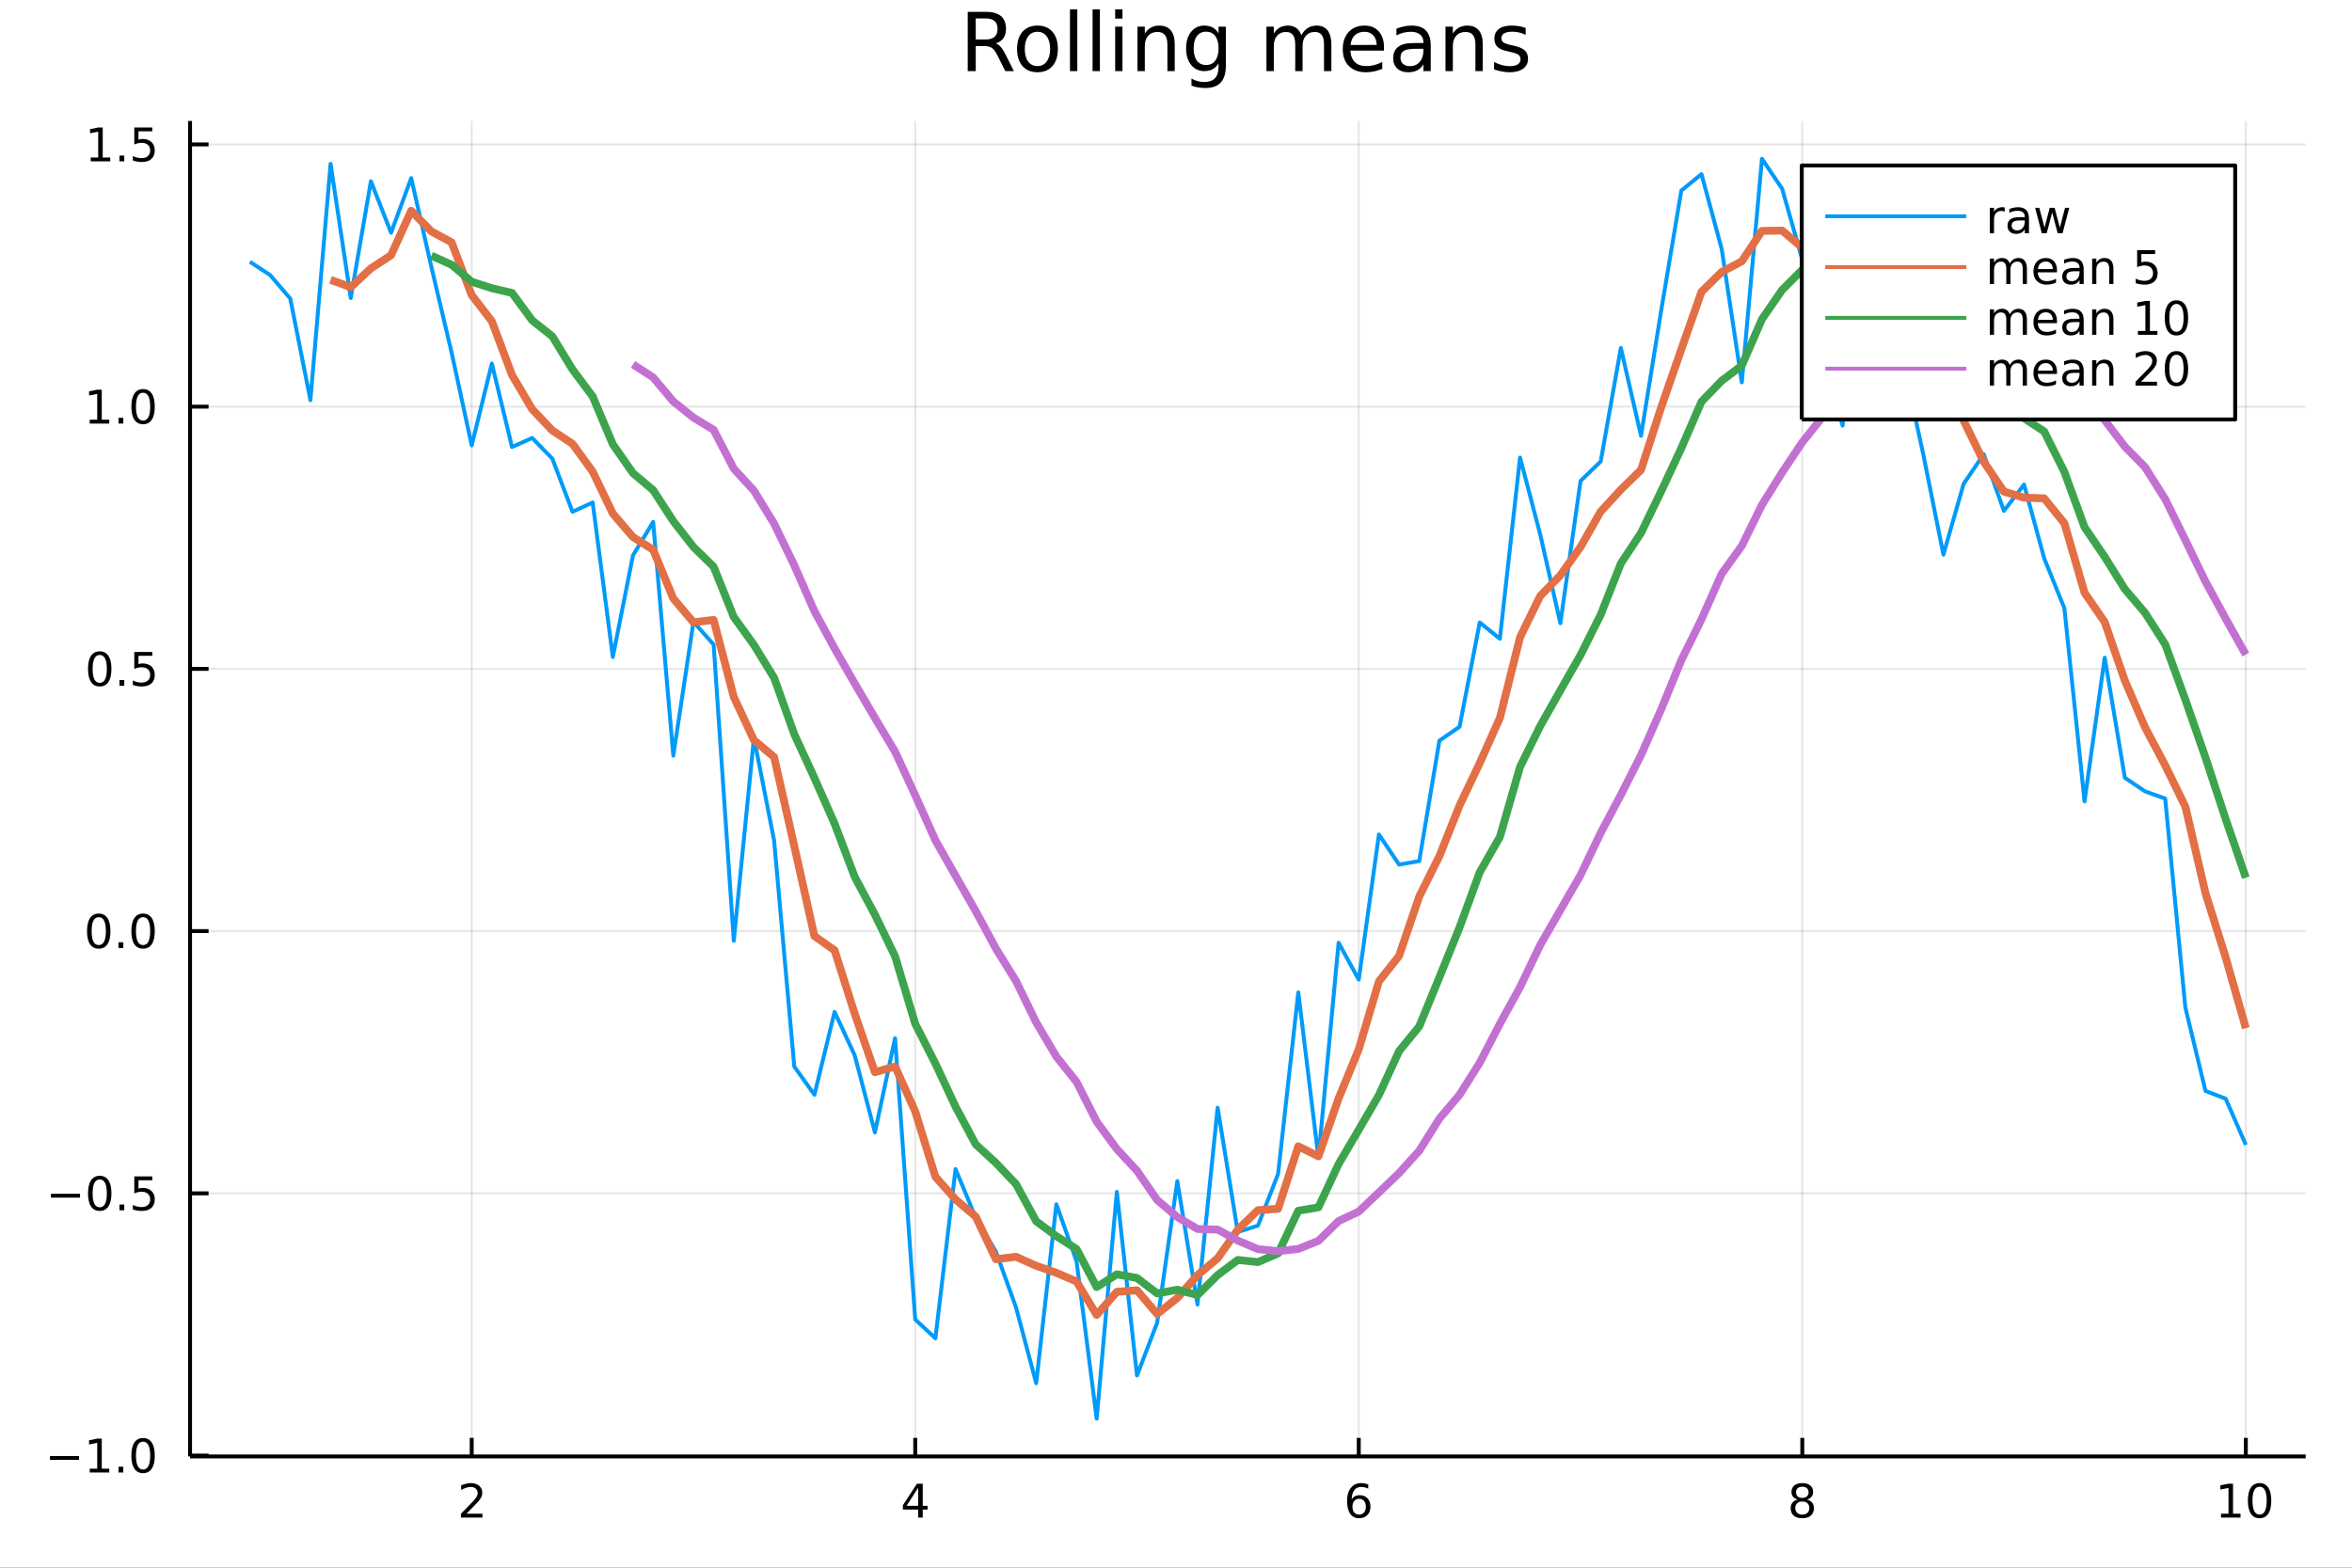 <?xml version="1.0" encoding="utf-8"?>
<svg xmlns="http://www.w3.org/2000/svg" xmlns:xlink="http://www.w3.org/1999/xlink" width="600" height="400" viewBox="0 0 2400 1600">
<rect x="0" y="0" width="2400" height="1600" fill="#333333" stroke="none"/>
<defs>
  <clipPath id="clip920">
    <rect x="0" y="0" width="2400" height="1600"/>
  </clipPath>
</defs>
<path clip-path="url(#clip920)" d="
M0 1600 L2400 1600 L2400 0 L0 0  Z
  " fill="#ffffff" fill-rule="evenodd" fill-opacity="1"/>
<defs>
  <clipPath id="clip921">
    <rect x="480" y="0" width="1681" height="1600"/>
  </clipPath>
</defs>
<path clip-path="url(#clip920)" d="
M193.936 1486.45 L2352.76 1486.45 L2352.76 123.472 L193.936 123.472  Z
  " fill="#ffffff" fill-rule="evenodd" fill-opacity="1"/>
<defs>
  <clipPath id="clip922">
    <rect x="193" y="123" width="2160" height="1364"/>
  </clipPath>
</defs>
<polyline clip-path="url(#clip922)" style="stroke:#000000; stroke-linecap:butt; stroke-linejoin:round; stroke-width:2; stroke-opacity:0.1; fill:none" points="
  481.326,1486.45 481.326,123.472 
  "/>
<polyline clip-path="url(#clip922)" style="stroke:#000000; stroke-linecap:butt; stroke-linejoin:round; stroke-width:2; stroke-opacity:0.1; fill:none" points="
  933.909,1486.45 933.909,123.472 
  "/>
<polyline clip-path="url(#clip922)" style="stroke:#000000; stroke-linecap:butt; stroke-linejoin:round; stroke-width:2; stroke-opacity:0.1; fill:none" points="
  1386.49,1486.45 1386.49,123.472 
  "/>
<polyline clip-path="url(#clip922)" style="stroke:#000000; stroke-linecap:butt; stroke-linejoin:round; stroke-width:2; stroke-opacity:0.1; fill:none" points="
  1839.07,1486.45 1839.07,123.472 
  "/>
<polyline clip-path="url(#clip922)" style="stroke:#000000; stroke-linecap:butt; stroke-linejoin:round; stroke-width:2; stroke-opacity:0.1; fill:none" points="
  2291.66,1486.45 2291.66,123.472 
  "/>
<polyline clip-path="url(#clip920)" style="stroke:#000000; stroke-linecap:butt; stroke-linejoin:round; stroke-width:4; stroke-opacity:1; fill:none" points="
  193.936,1486.45 2352.76,1486.45 
  "/>
<polyline clip-path="url(#clip920)" style="stroke:#000000; stroke-linecap:butt; stroke-linejoin:round; stroke-width:4; stroke-opacity:1; fill:none" points="
  481.326,1486.45 481.326,1467.55 
  "/>
<polyline clip-path="url(#clip920)" style="stroke:#000000; stroke-linecap:butt; stroke-linejoin:round; stroke-width:4; stroke-opacity:1; fill:none" points="
  933.909,1486.45 933.909,1467.55 
  "/>
<polyline clip-path="url(#clip920)" style="stroke:#000000; stroke-linecap:butt; stroke-linejoin:round; stroke-width:4; stroke-opacity:1; fill:none" points="
  1386.49,1486.45 1386.49,1467.55 
  "/>
<polyline clip-path="url(#clip920)" style="stroke:#000000; stroke-linecap:butt; stroke-linejoin:round; stroke-width:4; stroke-opacity:1; fill:none" points="
  1839.07,1486.45 1839.07,1467.55 
  "/>
<polyline clip-path="url(#clip920)" style="stroke:#000000; stroke-linecap:butt; stroke-linejoin:round; stroke-width:4; stroke-opacity:1; fill:none" points="
  2291.66,1486.45 2291.66,1467.55 
  "/>
<path clip-path="url(#clip920)" d="M475.979 1544.91 L492.298 1544.91 L492.298 1548.85 L470.354 1548.85 L470.354 1544.91 Q473.016 1542.16 477.599 1537.53 Q482.206 1532.88 483.386 1531.53 Q485.632 1529.01 486.511 1527.27 Q487.414 1525.51 487.414 1523.82 Q487.414 1521.07 485.47 1519.33 Q483.548 1517.6 480.446 1517.6 Q478.247 1517.6 475.794 1518.36 Q473.363 1519.13 470.585 1520.68 L470.585 1515.95 Q473.409 1514.82 475.863 1514.24 Q478.317 1513.66 480.354 1513.66 Q485.724 1513.66 488.919 1516.35 Q492.113 1519.03 492.113 1523.52 Q492.113 1525.65 491.303 1527.57 Q490.516 1529.47 488.409 1532.07 Q487.831 1532.74 484.729 1535.95 Q481.627 1539.15 475.979 1544.91 Z" fill="#000000" fill-rule="evenodd" fill-opacity="1" /><path clip-path="url(#clip920)" d="M936.918 1518.36 L925.113 1536.81 L936.918 1536.81 L936.918 1518.36 M935.691 1514.29 L941.571 1514.29 L941.571 1536.81 L946.501 1536.81 L946.501 1540.7 L941.571 1540.7 L941.571 1548.85 L936.918 1548.85 L936.918 1540.7 L921.316 1540.7 L921.316 1536.19 L935.691 1514.29 Z" fill="#000000" fill-rule="evenodd" fill-opacity="1" /><path clip-path="url(#clip920)" d="M1386.9 1529.7 Q1383.75 1529.7 1381.9 1531.86 Q1380.07 1534.01 1380.07 1537.76 Q1380.07 1541.49 1381.9 1543.66 Q1383.75 1545.82 1386.9 1545.82 Q1390.04 1545.82 1391.87 1543.66 Q1393.73 1541.49 1393.73 1537.76 Q1393.73 1534.01 1391.87 1531.86 Q1390.04 1529.7 1386.9 1529.7 M1396.18 1515.05 L1396.18 1519.31 Q1394.42 1518.48 1392.61 1518.04 Q1390.83 1517.6 1389.07 1517.6 Q1384.44 1517.6 1381.99 1520.72 Q1379.56 1523.85 1379.21 1530.17 Q1380.58 1528.15 1382.64 1527.09 Q1384.7 1526 1387.17 1526 Q1392.38 1526 1395.39 1529.17 Q1398.42 1532.32 1398.42 1537.76 Q1398.42 1543.08 1395.28 1546.3 Q1392.13 1549.52 1386.9 1549.52 Q1380.9 1549.52 1377.73 1544.94 Q1374.56 1540.33 1374.56 1531.6 Q1374.56 1523.41 1378.45 1518.55 Q1382.34 1513.66 1388.89 1513.66 Q1390.65 1513.66 1392.43 1514.01 Q1394.23 1514.36 1396.18 1515.05 Z" fill="#000000" fill-rule="evenodd" fill-opacity="1" /><path clip-path="url(#clip920)" d="M1839.07 1532.44 Q1835.74 1532.44 1833.82 1534.22 Q1831.92 1536 1831.92 1539.13 Q1831.92 1542.25 1833.82 1544.03 Q1835.74 1545.82 1839.07 1545.82 Q1842.41 1545.82 1844.33 1544.03 Q1846.25 1542.23 1846.25 1539.13 Q1846.25 1536 1844.33 1534.22 Q1842.43 1532.44 1839.07 1532.44 M1834.4 1530.45 Q1831.39 1529.7 1829.7 1527.64 Q1828.03 1525.58 1828.03 1522.62 Q1828.03 1518.48 1830.97 1516.07 Q1833.94 1513.66 1839.07 1513.66 Q1844.24 1513.66 1847.18 1516.07 Q1850.12 1518.48 1850.12 1522.62 Q1850.12 1525.58 1848.43 1527.64 Q1846.76 1529.7 1843.77 1530.45 Q1847.15 1531.23 1849.03 1533.52 Q1850.93 1535.82 1850.93 1539.13 Q1850.93 1544.15 1847.85 1546.83 Q1844.79 1549.52 1839.07 1549.52 Q1833.36 1549.52 1830.28 1546.83 Q1827.22 1544.15 1827.22 1539.13 Q1827.22 1535.82 1829.12 1533.52 Q1831.02 1531.23 1834.4 1530.45 M1832.69 1523.06 Q1832.69 1525.75 1834.35 1527.25 Q1836.04 1528.76 1839.07 1528.76 Q1842.08 1528.76 1843.77 1527.25 Q1845.49 1525.75 1845.49 1523.06 Q1845.49 1520.38 1843.77 1518.87 Q1842.08 1517.37 1839.07 1517.37 Q1836.04 1517.37 1834.35 1518.87 Q1832.69 1520.38 1832.69 1523.06 Z" fill="#000000" fill-rule="evenodd" fill-opacity="1" /><path clip-path="url(#clip920)" d="M2266.34 1544.91 L2273.98 1544.91 L2273.98 1518.55 L2265.67 1520.21 L2265.67 1515.95 L2273.94 1514.29 L2278.61 1514.29 L2278.61 1544.91 L2286.25 1544.91 L2286.25 1548.85 L2266.34 1548.85 L2266.34 1544.91 Z" fill="#000000" fill-rule="evenodd" fill-opacity="1" /><path clip-path="url(#clip920)" d="M2305.7 1517.37 Q2302.09 1517.37 2300.26 1520.93 Q2298.45 1524.47 2298.45 1531.6 Q2298.45 1538.71 2300.26 1542.27 Q2302.09 1545.82 2305.7 1545.82 Q2309.33 1545.82 2311.14 1542.27 Q2312.96 1538.71 2312.96 1531.6 Q2312.96 1524.47 2311.14 1520.93 Q2309.33 1517.37 2305.7 1517.37 M2305.7 1513.66 Q2311.51 1513.66 2314.56 1518.27 Q2317.64 1522.85 2317.64 1531.6 Q2317.64 1540.33 2314.56 1544.94 Q2311.51 1549.52 2305.7 1549.52 Q2299.89 1549.52 2296.81 1544.94 Q2293.75 1540.33 2293.75 1531.6 Q2293.75 1522.85 2296.81 1518.27 Q2299.89 1513.66 2305.7 1513.66 Z" fill="#000000" fill-rule="evenodd" fill-opacity="1" /><polyline clip-path="url(#clip922)" style="stroke:#000000; stroke-linecap:butt; stroke-linejoin:round; stroke-width:2; stroke-opacity:0.1; fill:none" points="
  193.936,1485.57 2352.76,1485.57 
  "/>
<polyline clip-path="url(#clip922)" style="stroke:#000000; stroke-linecap:butt; stroke-linejoin:round; stroke-width:2; stroke-opacity:0.1; fill:none" points="
  193.936,1217.94 2352.76,1217.94 
  "/>
<polyline clip-path="url(#clip922)" style="stroke:#000000; stroke-linecap:butt; stroke-linejoin:round; stroke-width:2; stroke-opacity:0.1; fill:none" points="
  193.936,950.301 2352.76,950.301 
  "/>
<polyline clip-path="url(#clip922)" style="stroke:#000000; stroke-linecap:butt; stroke-linejoin:round; stroke-width:2; stroke-opacity:0.1; fill:none" points="
  193.936,682.665 2352.76,682.665 
  "/>
<polyline clip-path="url(#clip922)" style="stroke:#000000; stroke-linecap:butt; stroke-linejoin:round; stroke-width:2; stroke-opacity:0.1; fill:none" points="
  193.936,415.029 2352.76,415.029 
  "/>
<polyline clip-path="url(#clip922)" style="stroke:#000000; stroke-linecap:butt; stroke-linejoin:round; stroke-width:2; stroke-opacity:0.1; fill:none" points="
  193.936,147.393 2352.76,147.393 
  "/>
<polyline clip-path="url(#clip920)" style="stroke:#000000; stroke-linecap:butt; stroke-linejoin:round; stroke-width:4; stroke-opacity:1; fill:none" points="
  193.936,1486.45 193.936,123.472 
  "/>
<polyline clip-path="url(#clip920)" style="stroke:#000000; stroke-linecap:butt; stroke-linejoin:round; stroke-width:4; stroke-opacity:1; fill:none" points="
  193.936,1485.57 212.834,1485.57 
  "/>
<polyline clip-path="url(#clip920)" style="stroke:#000000; stroke-linecap:butt; stroke-linejoin:round; stroke-width:4; stroke-opacity:1; fill:none" points="
  193.936,1217.94 212.834,1217.94 
  "/>
<polyline clip-path="url(#clip920)" style="stroke:#000000; stroke-linecap:butt; stroke-linejoin:round; stroke-width:4; stroke-opacity:1; fill:none" points="
  193.936,950.301 212.834,950.301 
  "/>
<polyline clip-path="url(#clip920)" style="stroke:#000000; stroke-linecap:butt; stroke-linejoin:round; stroke-width:4; stroke-opacity:1; fill:none" points="
  193.936,682.665 212.834,682.665 
  "/>
<polyline clip-path="url(#clip920)" style="stroke:#000000; stroke-linecap:butt; stroke-linejoin:round; stroke-width:4; stroke-opacity:1; fill:none" points="
  193.936,415.029 212.834,415.029 
  "/>
<polyline clip-path="url(#clip920)" style="stroke:#000000; stroke-linecap:butt; stroke-linejoin:round; stroke-width:4; stroke-opacity:1; fill:none" points="
  193.936,147.393 212.834,147.393 
  "/>
<path clip-path="url(#clip920)" d="M50.992 1486.03 L80.668 1486.03 L80.668 1489.96 L50.992 1489.96 L50.992 1486.03 Z" fill="#000000" fill-rule="evenodd" fill-opacity="1" /><path clip-path="url(#clip920)" d="M91.571 1498.92 L99.21 1498.92 L99.21 1472.55 L90.899 1474.22 L90.899 1469.96 L99.163 1468.29 L103.839 1468.29 L103.839 1498.92 L111.478 1498.92 L111.478 1502.85 L91.571 1502.85 L91.571 1498.92 Z" fill="#000000" fill-rule="evenodd" fill-opacity="1" /><path clip-path="url(#clip920)" d="M120.922 1496.97 L125.807 1496.97 L125.807 1502.85 L120.922 1502.85 L120.922 1496.97 Z" fill="#000000" fill-rule="evenodd" fill-opacity="1" /><path clip-path="url(#clip920)" d="M145.992 1471.37 Q142.381 1471.37 140.552 1474.94 Q138.746 1478.48 138.746 1485.61 Q138.746 1492.71 140.552 1496.28 Q142.381 1499.82 145.992 1499.82 Q149.626 1499.82 151.431 1496.28 Q153.26 1492.71 153.26 1485.61 Q153.26 1478.48 151.431 1474.94 Q149.626 1471.37 145.992 1471.37 M145.992 1467.67 Q151.802 1467.67 154.857 1472.28 Q157.936 1476.86 157.936 1485.61 Q157.936 1494.34 154.857 1498.94 Q151.802 1503.53 145.992 1503.53 Q140.181 1503.53 137.103 1498.94 Q134.047 1494.34 134.047 1485.61 Q134.047 1476.86 137.103 1472.28 Q140.181 1467.67 145.992 1467.67 Z" fill="#000000" fill-rule="evenodd" fill-opacity="1" /><path clip-path="url(#clip920)" d="M51.987 1218.39 L81.663 1218.39 L81.663 1222.32 L51.987 1222.32 L51.987 1218.39 Z" fill="#000000" fill-rule="evenodd" fill-opacity="1" /><path clip-path="url(#clip920)" d="M101.756 1203.74 Q98.145 1203.74 96.316 1207.3 Q94.51 1210.84 94.51 1217.97 Q94.51 1225.08 96.316 1228.64 Q98.145 1232.19 101.756 1232.19 Q105.39 1232.19 107.196 1228.64 Q109.024 1225.08 109.024 1217.97 Q109.024 1210.84 107.196 1207.3 Q105.39 1203.74 101.756 1203.74 M101.756 1200.03 Q107.566 1200.03 110.621 1204.64 Q113.7 1209.22 113.7 1217.97 Q113.7 1226.7 110.621 1231.31 Q107.566 1235.89 101.756 1235.89 Q95.946 1235.89 92.867 1231.31 Q89.811 1226.7 89.811 1217.97 Q89.811 1209.22 92.867 1204.64 Q95.946 1200.03 101.756 1200.03 Z" fill="#000000" fill-rule="evenodd" fill-opacity="1" /><path clip-path="url(#clip920)" d="M121.918 1229.34 L126.802 1229.34 L126.802 1235.22 L121.918 1235.22 L121.918 1229.34 Z" fill="#000000" fill-rule="evenodd" fill-opacity="1" /><path clip-path="url(#clip920)" d="M137.033 1200.66 L155.39 1200.66 L155.39 1204.59 L141.316 1204.59 L141.316 1213.06 Q142.334 1212.72 143.353 1212.56 Q144.371 1212.37 145.39 1212.37 Q151.177 1212.37 154.556 1215.54 Q157.936 1218.71 157.936 1224.13 Q157.936 1229.71 154.464 1232.81 Q150.992 1235.89 144.672 1235.89 Q142.496 1235.89 140.228 1235.52 Q137.982 1235.15 135.575 1234.41 L135.575 1229.71 Q137.658 1230.84 139.881 1231.4 Q142.103 1231.95 144.58 1231.95 Q148.584 1231.95 150.922 1229.85 Q153.26 1227.74 153.26 1224.13 Q153.26 1220.52 150.922 1218.41 Q148.584 1216.31 144.58 1216.31 Q142.705 1216.31 140.83 1216.72 Q138.978 1217.14 137.033 1218.02 L137.033 1200.66 Z" fill="#000000" fill-rule="evenodd" fill-opacity="1" /><path clip-path="url(#clip920)" d="M100.76 936.1 Q97.149 936.1 95.321 939.665 Q93.515 943.206 93.515 950.336 Q93.515 957.442 95.321 961.007 Q97.149 964.549 100.76 964.549 Q104.395 964.549 106.2 961.007 Q108.029 957.442 108.029 950.336 Q108.029 943.206 106.2 939.665 Q104.395 936.1 100.76 936.1 M100.76 932.396 Q106.571 932.396 109.626 937.003 Q112.705 941.586 112.705 950.336 Q112.705 959.063 109.626 963.669 Q106.571 968.253 100.76 968.253 Q94.95 968.253 91.871 963.669 Q88.816 959.063 88.816 950.336 Q88.816 941.586 91.871 937.003 Q94.95 932.396 100.76 932.396 Z" fill="#000000" fill-rule="evenodd" fill-opacity="1" /><path clip-path="url(#clip920)" d="M120.922 961.702 L125.807 961.702 L125.807 967.581 L120.922 967.581 L120.922 961.702 Z" fill="#000000" fill-rule="evenodd" fill-opacity="1" /><path clip-path="url(#clip920)" d="M145.992 936.1 Q142.381 936.1 140.552 939.665 Q138.746 943.206 138.746 950.336 Q138.746 957.442 140.552 961.007 Q142.381 964.549 145.992 964.549 Q149.626 964.549 151.431 961.007 Q153.26 957.442 153.26 950.336 Q153.26 943.206 151.431 939.665 Q149.626 936.1 145.992 936.1 M145.992 932.396 Q151.802 932.396 154.857 937.003 Q157.936 941.586 157.936 950.336 Q157.936 959.063 154.857 963.669 Q151.802 968.253 145.992 968.253 Q140.181 968.253 137.103 963.669 Q134.047 959.063 134.047 950.336 Q134.047 941.586 137.103 937.003 Q140.181 932.396 145.992 932.396 Z" fill="#000000" fill-rule="evenodd" fill-opacity="1" /><path clip-path="url(#clip920)" d="M101.756 668.464 Q98.145 668.464 96.316 672.029 Q94.51 675.57 94.51 682.7 Q94.51 689.806 96.316 693.371 Q98.145 696.913 101.756 696.913 Q105.39 696.913 107.196 693.371 Q109.024 689.806 109.024 682.7 Q109.024 675.57 107.196 672.029 Q105.39 668.464 101.756 668.464 M101.756 664.76 Q107.566 664.76 110.621 669.367 Q113.7 673.95 113.7 682.7 Q113.7 691.427 110.621 696.033 Q107.566 700.616 101.756 700.616 Q95.946 700.616 92.867 696.033 Q89.811 691.427 89.811 682.7 Q89.811 673.95 92.867 669.367 Q95.946 664.76 101.756 664.76 Z" fill="#000000" fill-rule="evenodd" fill-opacity="1" /><path clip-path="url(#clip920)" d="M121.918 694.065 L126.802 694.065 L126.802 699.945 L121.918 699.945 L121.918 694.065 Z" fill="#000000" fill-rule="evenodd" fill-opacity="1" /><path clip-path="url(#clip920)" d="M137.033 665.385 L155.39 665.385 L155.39 669.32 L141.316 669.32 L141.316 677.792 Q142.334 677.445 143.353 677.283 Q144.371 677.098 145.39 677.098 Q151.177 677.098 154.556 680.269 Q157.936 683.441 157.936 688.857 Q157.936 694.436 154.464 697.538 Q150.992 700.616 144.672 700.616 Q142.496 700.616 140.228 700.246 Q137.982 699.876 135.575 699.135 L135.575 694.436 Q137.658 695.57 139.881 696.126 Q142.103 696.681 144.58 696.681 Q148.584 696.681 150.922 694.575 Q153.26 692.468 153.26 688.857 Q153.26 685.246 150.922 683.14 Q148.584 681.033 144.58 681.033 Q142.705 681.033 140.83 681.45 Q138.978 681.866 137.033 682.746 L137.033 665.385 Z" fill="#000000" fill-rule="evenodd" fill-opacity="1" /><path clip-path="url(#clip920)" d="M91.571 428.374 L99.21 428.374 L99.21 402.008 L90.899 403.675 L90.899 399.415 L99.163 397.749 L103.839 397.749 L103.839 428.374 L111.478 428.374 L111.478 432.309 L91.571 432.309 L91.571 428.374 Z" fill="#000000" fill-rule="evenodd" fill-opacity="1" /><path clip-path="url(#clip920)" d="M120.922 426.429 L125.807 426.429 L125.807 432.309 L120.922 432.309 L120.922 426.429 Z" fill="#000000" fill-rule="evenodd" fill-opacity="1" /><path clip-path="url(#clip920)" d="M145.992 400.828 Q142.381 400.828 140.552 404.392 Q138.746 407.934 138.746 415.064 Q138.746 422.17 140.552 425.735 Q142.381 429.276 145.992 429.276 Q149.626 429.276 151.431 425.735 Q153.26 422.17 153.26 415.064 Q153.26 407.934 151.431 404.392 Q149.626 400.828 145.992 400.828 M145.992 397.124 Q151.802 397.124 154.857 401.73 Q157.936 406.314 157.936 415.064 Q157.936 423.79 154.857 428.397 Q151.802 432.98 145.992 432.98 Q140.181 432.98 137.103 428.397 Q134.047 423.79 134.047 415.064 Q134.047 406.314 137.103 401.73 Q140.181 397.124 145.992 397.124 Z" fill="#000000" fill-rule="evenodd" fill-opacity="1" /><path clip-path="url(#clip920)" d="M92.566 160.737 L100.205 160.737 L100.205 134.372 L91.895 136.038 L91.895 131.779 L100.159 130.113 L104.834 130.113 L104.834 160.737 L112.473 160.737 L112.473 164.673 L92.566 164.673 L92.566 160.737 Z" fill="#000000" fill-rule="evenodd" fill-opacity="1" /><path clip-path="url(#clip920)" d="M121.918 158.793 L126.802 158.793 L126.802 164.673 L121.918 164.673 L121.918 158.793 Z" fill="#000000" fill-rule="evenodd" fill-opacity="1" /><path clip-path="url(#clip920)" d="M137.033 130.113 L155.39 130.113 L155.39 134.048 L141.316 134.048 L141.316 142.52 Q142.334 142.173 143.353 142.011 Q144.371 141.826 145.39 141.826 Q151.177 141.826 154.556 144.997 Q157.936 148.168 157.936 153.585 Q157.936 159.163 154.464 162.265 Q150.992 165.344 144.672 165.344 Q142.496 165.344 140.228 164.974 Q137.982 164.603 135.575 163.862 L135.575 159.163 Q137.658 160.298 139.881 160.853 Q142.103 161.409 144.58 161.409 Q148.584 161.409 150.922 159.302 Q153.26 157.196 153.26 153.585 Q153.26 149.974 150.922 147.867 Q148.584 145.761 144.58 145.761 Q142.705 145.761 140.83 146.177 Q138.978 146.594 137.033 147.474 L137.033 130.113 Z" fill="#000000" fill-rule="evenodd" fill-opacity="1" /><path clip-path="url(#clip920)" d="M1016.15 44.22 Q1018.79 45.111 1021.26 48.028 Q1023.77 50.944 1026.28 56.048 L1034.59 72.576 L1025.8 72.576 L1018.06 57.061 Q1015.06 50.985 1012.22 49 Q1009.43 47.015 1004.57 47.015 L995.656 47.015 L995.656 72.576 L987.474 72.576 L987.474 12.096 L1005.95 12.096 Q1016.32 12.096 1021.42 16.43 Q1026.52 20.765 1026.52 29.515 Q1026.52 35.227 1023.85 38.994 Q1021.22 42.761 1016.15 44.22 M995.656 18.82 L995.656 40.29 L1005.95 40.29 Q1011.86 40.29 1014.86 37.576 Q1017.9 34.822 1017.9 29.515 Q1017.9 24.208 1014.86 21.535 Q1011.86 18.82 1005.95 18.82 L995.656 18.82 Z" fill="#000000" fill-rule="evenodd" fill-opacity="1" /><path clip-path="url(#clip920)" d="M1058.65 32.431 Q1052.65 32.431 1049.17 37.131 Q1045.69 41.789 1045.69 49.931 Q1045.69 58.074 1049.13 62.773 Q1052.61 67.431 1058.65 67.431 Q1064.6 67.431 1068.09 62.732 Q1071.57 58.033 1071.57 49.931 Q1071.57 41.87 1068.09 37.171 Q1064.6 32.431 1058.65 32.431 M1058.65 26.112 Q1068.37 26.112 1073.92 32.431 Q1079.47 38.751 1079.47 49.931 Q1079.47 61.071 1073.92 67.431 Q1068.37 73.751 1058.65 73.751 Q1048.89 73.751 1043.34 67.431 Q1037.83 61.071 1037.83 49.931 Q1037.83 38.751 1043.34 32.431 Q1048.89 26.112 1058.65 26.112 Z" fill="#000000" fill-rule="evenodd" fill-opacity="1" /><path clip-path="url(#clip920)" d="M1091.82 9.544 L1099.28 9.544 L1099.28 72.576 L1091.82 72.576 L1091.82 9.544 Z" fill="#000000" fill-rule="evenodd" fill-opacity="1" /><path clip-path="url(#clip920)" d="M1114.87 9.544 L1122.33 9.544 L1122.33 72.576 L1114.87 72.576 L1114.87 9.544 Z" fill="#000000" fill-rule="evenodd" fill-opacity="1" /><path clip-path="url(#clip920)" d="M1137.92 27.206 L1145.38 27.206 L1145.38 72.576 L1137.92 72.576 L1137.92 27.206 M1137.92 9.544 L1145.38 9.544 L1145.38 18.983 L1137.92 18.983 L1137.92 9.544 Z" fill="#000000" fill-rule="evenodd" fill-opacity="1" /><path clip-path="url(#clip920)" d="M1198.69 45.192 L1198.69 72.576 L1191.23 72.576 L1191.23 45.435 Q1191.23 38.994 1188.72 35.794 Q1186.21 32.594 1181.19 32.594 Q1175.15 32.594 1171.67 36.442 Q1168.18 40.29 1168.18 46.934 L1168.18 72.576 L1160.69 72.576 L1160.69 27.206 L1168.18 27.206 L1168.18 34.254 Q1170.86 30.163 1174.46 28.138 Q1178.11 26.112 1182.85 26.112 Q1190.67 26.112 1194.68 30.973 Q1198.69 35.794 1198.69 45.192 Z" fill="#000000" fill-rule="evenodd" fill-opacity="1" /><path clip-path="url(#clip920)" d="M1243.41 49.364 Q1243.41 41.263 1240.05 36.806 Q1236.73 32.35 1230.69 32.35 Q1224.69 32.35 1221.33 36.806 Q1218.01 41.263 1218.01 49.364 Q1218.01 57.426 1221.33 61.882 Q1224.69 66.338 1230.69 66.338 Q1236.73 66.338 1240.05 61.882 Q1243.41 57.426 1243.41 49.364 M1250.86 66.945 Q1250.86 78.531 1245.72 84.162 Q1240.57 89.833 1229.96 89.833 Q1226.03 89.833 1222.55 89.225 Q1219.06 88.658 1215.78 87.443 L1215.78 80.192 Q1219.06 81.974 1222.26 82.825 Q1225.46 83.675 1228.79 83.675 Q1236.12 83.675 1239.76 79.827 Q1243.41 76.019 1243.41 68.282 L1243.41 64.596 Q1241.1 68.606 1237.5 70.591 Q1233.89 72.576 1228.87 72.576 Q1220.52 72.576 1215.42 66.216 Q1210.31 59.856 1210.31 49.364 Q1210.31 38.832 1215.42 32.472 Q1220.52 26.112 1228.87 26.112 Q1233.89 26.112 1237.5 28.097 Q1241.1 30.082 1243.41 34.092 L1243.41 27.206 L1250.86 27.206 L1250.86 66.945 Z" fill="#000000" fill-rule="evenodd" fill-opacity="1" /><path clip-path="url(#clip920)" d="M1327.91 35.915 Q1330.71 30.892 1334.6 28.502 Q1338.48 26.112 1343.75 26.112 Q1350.84 26.112 1354.69 31.095 Q1358.54 36.037 1358.54 45.192 L1358.54 72.576 L1351.04 72.576 L1351.04 45.435 Q1351.04 38.913 1348.73 35.753 Q1346.42 32.594 1341.68 32.594 Q1335.89 32.594 1332.53 36.442 Q1329.17 40.29 1329.17 46.934 L1329.17 72.576 L1321.67 72.576 L1321.67 45.435 Q1321.67 38.873 1319.36 35.753 Q1317.06 32.594 1312.23 32.594 Q1306.52 32.594 1303.16 36.482 Q1299.8 40.331 1299.8 46.934 L1299.8 72.576 L1292.3 72.576 L1292.3 27.206 L1299.8 27.206 L1299.8 34.254 Q1302.35 30.082 1305.92 28.097 Q1309.48 26.112 1314.38 26.112 Q1319.32 26.112 1322.77 28.624 Q1326.25 31.135 1327.91 35.915 Z" fill="#000000" fill-rule="evenodd" fill-opacity="1" /><path clip-path="url(#clip920)" d="M1412.21 48.028 L1412.21 51.673 L1377.94 51.673 Q1378.43 59.37 1382.56 63.421 Q1386.73 67.431 1394.14 67.431 Q1398.44 67.431 1402.45 66.378 Q1406.5 65.325 1410.47 63.218 L1410.47 70.267 Q1406.46 71.968 1402.25 72.86 Q1398.03 73.751 1393.7 73.751 Q1382.84 73.751 1376.48 67.431 Q1370.16 61.112 1370.16 50.337 Q1370.16 39.197 1376.16 32.675 Q1382.19 26.112 1392.4 26.112 Q1401.56 26.112 1406.86 32.026 Q1412.21 37.9 1412.21 48.028 M1404.76 45.84 Q1404.68 39.723 1401.31 36.077 Q1397.99 32.431 1392.48 32.431 Q1386.24 32.431 1382.48 35.956 Q1378.75 39.48 1378.18 45.88 L1404.76 45.84 Z" fill="#000000" fill-rule="evenodd" fill-opacity="1" /><path clip-path="url(#clip920)" d="M1445.06 49.769 Q1436.03 49.769 1432.55 51.835 Q1429.06 53.901 1429.06 58.884 Q1429.06 62.854 1431.66 65.203 Q1434.29 67.512 1438.78 67.512 Q1444.98 67.512 1448.71 63.137 Q1452.48 58.722 1452.48 51.43 L1452.48 49.769 L1445.06 49.769 M1459.93 46.691 L1459.93 72.576 L1452.48 72.576 L1452.48 65.689 Q1449.92 69.821 1446.12 71.806 Q1442.31 73.751 1436.8 73.751 Q1429.83 73.751 1425.7 69.862 Q1421.61 65.933 1421.61 59.37 Q1421.61 51.714 1426.71 47.825 Q1431.86 43.936 1442.03 43.936 L1452.48 43.936 L1452.48 43.207 Q1452.48 38.062 1449.07 35.267 Q1445.71 32.431 1439.6 32.431 Q1435.71 32.431 1432.02 33.363 Q1428.33 34.295 1424.93 36.158 L1424.93 29.272 Q1429.02 27.692 1432.87 26.922 Q1436.72 26.112 1440.36 26.112 Q1450.21 26.112 1455.07 31.216 Q1459.93 36.32 1459.93 46.691 Z" fill="#000000" fill-rule="evenodd" fill-opacity="1" /><path clip-path="url(#clip920)" d="M1513 45.192 L1513 72.576 L1505.54 72.576 L1505.54 45.435 Q1505.54 38.994 1503.03 35.794 Q1500.52 32.594 1495.5 32.594 Q1489.46 32.594 1485.98 36.442 Q1482.49 40.29 1482.49 46.934 L1482.49 72.576 L1475 72.576 L1475 27.206 L1482.49 27.206 L1482.49 34.254 Q1485.17 30.163 1488.77 28.138 Q1492.42 26.112 1497.16 26.112 Q1504.98 26.112 1508.99 30.973 Q1513 35.794 1513 45.192 Z" fill="#000000" fill-rule="evenodd" fill-opacity="1" /><path clip-path="url(#clip920)" d="M1556.79 28.543 L1556.79 35.591 Q1553.63 33.971 1550.23 33.161 Q1546.82 32.35 1543.18 32.35 Q1537.63 32.35 1534.83 34.052 Q1532.08 35.753 1532.08 39.156 Q1532.08 41.749 1534.06 43.248 Q1536.05 44.706 1542.04 46.043 L1544.59 46.61 Q1552.53 48.311 1555.86 51.43 Q1559.22 54.509 1559.22 60.059 Q1559.22 66.378 1554.2 70.064 Q1549.21 73.751 1540.46 73.751 Q1536.82 73.751 1532.85 73.022 Q1528.92 72.333 1524.54 70.915 L1524.54 63.218 Q1528.67 65.365 1532.68 66.459 Q1536.7 67.512 1540.62 67.512 Q1545.89 67.512 1548.73 65.73 Q1551.56 63.907 1551.56 60.626 Q1551.56 57.588 1549.5 55.967 Q1547.47 54.347 1540.54 52.848 L1537.95 52.24 Q1531.02 50.782 1527.95 47.785 Q1524.87 44.746 1524.87 39.48 Q1524.87 33.08 1529.4 29.596 Q1533.94 26.112 1542.29 26.112 Q1546.42 26.112 1550.06 26.72 Q1553.71 27.327 1556.79 28.543 Z" fill="#000000" fill-rule="evenodd" fill-opacity="1" /><polyline clip-path="url(#clip922)" style="stroke:#009af9; stroke-linecap:butt; stroke-linejoin:round; stroke-width:4; stroke-opacity:1; fill:none" points="
  255.035,267.206 275.607,280.717 296.179,304.701 316.751,408.436 337.322,167.232 357.894,304.209 378.466,184.94 399.038,237.547 419.61,181.771 440.182,272.478 
  460.754,359.546 481.326,454.563 501.898,371.022 522.47,456.254 543.042,446.993 563.614,468.13 584.186,522.311 604.758,512.858 625.33,670.521 645.902,566.842 
  666.474,532.709 687.046,771.246 707.617,634.697 728.189,657.821 748.761,960.171 769.333,752.946 789.905,857.905 810.477,1088.55 831.049,1117.33 851.621,1032.73 
  872.193,1077.19 892.765,1155.73 913.337,1059.57 933.909,1346.67 954.481,1365.88 975.053,1193.15 995.625,1242.84 1016.2,1277.28 1036.77,1334.39 1057.34,1411.73 
  1077.91,1229.06 1098.48,1287.08 1119.06,1447.87 1139.63,1216.47 1160.2,1403.87 1180.77,1350.01 1201.34,1205.44 1221.92,1331.46 1242.49,1130.55 1263.06,1257.44 
  1283.63,1250.87 1304.2,1198 1324.78,1012.83 1345.35,1181.68 1365.92,962.168 1386.49,999.844 1407.06,851.685 1427.64,882.415 1448.21,878.792 1468.78,755.937 
  1489.35,741.744 1509.92,635.341 1530.5,651.907 1551.07,467.012 1571.64,545.407 1592.21,636.072 1612.78,490.896 1633.35,471.007 1653.93,355.194 1674.5,444.786 
  1695.07,317.036 1715.64,194.473 1736.21,177.759 1756.79,253.907 1777.36,390.222 1797.93,162.047 1818.5,192.647 1839.07,265.059 1859.65,365.193 1880.22,434.371 
  1900.79,208.509 1921.36,253.59 1941.93,368.962 1962.51,463.649 1983.08,566.035 2003.65,493.934 2024.22,463.519 2044.79,521.397 2065.37,494.518 2085.94,569.903 
  2106.51,620.771 2127.08,817.918 2147.65,671.289 2168.23,793.729 2188.8,807.677 2209.37,815.028 2229.94,1028.23 2250.51,1113.45 2271.09,1121.3 2291.66,1168.39 
  
  "/>
<polyline clip-path="url(#clip922)" style="stroke:#e26f46; stroke-linecap:butt; stroke-linejoin:round; stroke-width:8; stroke-opacity:1; fill:none" points="
  337.322,285.659 357.894,293.059 378.466,273.904 399.038,260.473 419.61,215.14 440.182,236.189 460.754,247.256 481.326,301.181 501.898,327.876 522.47,382.773 
  543.042,417.675 563.614,439.392 584.186,452.942 604.758,481.309 625.33,524.162 645.902,548.132 666.474,561.048 687.046,610.835 707.617,635.203 728.189,632.663 
  748.761,711.329 769.333,755.376 789.905,772.708 810.477,863.479 831.049,955.382 851.621,969.893 872.193,1034.74 892.765,1094.31 913.337,1088.51 933.909,1134.38 
  954.481,1201.01 975.053,1224.2 995.625,1241.62 1016.2,1285.16 1036.77,1282.71 1057.34,1291.88 1077.91,1299.06 1098.48,1307.91 1119.06,1342.03 1139.63,1318.44 
  1160.2,1316.87 1180.77,1341.06 1201.34,1324.73 1221.92,1301.45 1242.49,1284.27 1263.06,1254.98 1283.63,1235.15 1304.2,1233.66 1324.78,1169.94 1345.35,1180.17 
  1365.92,1121.11 1386.49,1070.9 1407.06,1001.64 1427.64,975.559 1448.21,914.981 1468.78,873.735 1489.35,822.115 1509.92,778.846 1530.5,732.744 1551.07,650.388 
  1571.64,608.282 1592.21,587.148 1612.78,558.259 1633.35,522.079 1653.93,499.715 1674.5,479.591 1695.07,415.784 1715.64,356.499 1736.21,297.849 1756.79,277.592 
  1777.36,266.679 1797.93,235.682 1818.5,235.316 1839.07,252.776 1859.65,275.033 1880.22,283.863 1900.79,293.156 1921.36,305.344 1941.93,326.125 1962.51,345.816 
  1983.08,372.149 2003.65,429.234 2024.22,471.22 2044.79,501.707 2065.37,507.881 2085.94,508.654 2106.51,534.022 2127.08,604.901 2147.65,634.88 2168.23,694.722 
  2188.8,742.277 2209.37,781.128 2229.94,823.19 2250.51,911.622 2271.09,977.136 2291.66,1049.28 
  "/>
<polyline clip-path="url(#clip922)" style="stroke:#3da44d; stroke-linecap:butt; stroke-linejoin:round; stroke-width:8; stroke-opacity:1; fill:none" points="
  440.182,260.924 460.754,270.158 481.326,287.542 501.898,294.174 522.47,298.956 543.042,326.932 563.614,343.324 584.186,377.061 604.758,404.592 625.33,453.467 
  645.902,482.904 666.474,500.22 687.046,531.888 707.617,558.256 728.189,578.413 748.761,629.731 769.333,658.212 789.905,691.771 810.477,749.341 831.049,794.022 
  851.621,840.611 872.193,895.059 892.765,933.507 913.337,975.995 933.909,1044.88 954.481,1085.45 975.053,1129.47 995.625,1167.96 1016.2,1186.84 1036.77,1208.54 
  1057.34,1246.44 1077.91,1261.63 1098.48,1274.77 1119.06,1313.6 1139.63,1300.58 1160.2,1304.37 1180.77,1320.06 1201.34,1316.32 1221.92,1321.74 1242.49,1301.35 
  1263.06,1285.93 1283.63,1288.11 1304.2,1279.2 1324.78,1235.69 1345.35,1232.22 1365.92,1188.04 1386.49,1153.03 1407.06,1117.65 1427.64,1072.75 1448.21,1047.57 
  1468.78,997.423 1489.35,946.51 1509.92,890.244 1530.5,854.152 1551.07,782.685 1571.64,741.009 1592.21,704.631 1612.78,668.552 1633.35,627.412 1653.93,575.052 
  1674.5,543.937 1695.07,501.466 1715.64,457.379 1736.21,409.964 1756.79,388.654 1777.36,373.135 1797.93,325.733 1818.5,295.908 1839.07,275.313 1859.65,276.313 
  1880.22,275.271 1900.79,264.419 1921.36,270.33 1941.93,289.451 1962.51,310.425 1983.08,328.006 2003.65,361.195 2024.22,388.282 2044.79,413.916 2065.37,426.849 
  2085.94,440.402 2106.51,481.628 2127.08,538.061 2147.65,568.293 2168.23,601.301 2188.8,625.465 2209.37,657.575 2229.94,714.046 2250.51,773.251 2271.09,835.929 
  2291.66,895.777 
  "/>
<polyline clip-path="url(#clip922)" style="stroke:#c271d2; stroke-linecap:butt; stroke-linejoin:round; stroke-width:8; stroke-opacity:1; fill:none" points="
  645.902,371.914 666.474,385.189 687.046,409.715 707.617,426.215 728.189,438.684 748.761,478.331 769.333,500.768 789.905,534.416 810.477,576.967 831.049,623.745 
  851.621,661.757 872.193,697.64 892.765,732.698 913.337,767.125 933.909,811.646 954.481,857.59 975.053,893.842 995.625,929.868 1016.2,968.089 1036.77,1001.28 
  1057.34,1043.53 1077.91,1078.34 1098.48,1104.14 1119.06,1144.8 1139.63,1172.73 1160.2,1194.91 1180.77,1224.77 1201.34,1242.14 1221.92,1254.29 1242.49,1254.95 
  1263.06,1266.18 1283.63,1274.87 1304.2,1276.98 1324.78,1274.64 1345.35,1266.4 1365.92,1246.21 1386.49,1236.54 1407.06,1216.99 1427.64,1197.24 1448.21,1174.46 
  1468.78,1141.67 1489.35,1117.31 1509.92,1084.72 1530.5,1044.92 1551.07,1007.45 1571.64,964.527 1592.21,928.83 1612.78,893.103 1633.35,850.08 1653.93,811.313 
  1674.5,770.68 1695.07,723.988 1715.64,673.811 1736.21,632.058 1756.79,585.669 1777.36,557.072 1797.93,515.182 1818.5,482.23 1839.07,451.362 1859.65,425.682 
  1880.22,409.604 1900.79,382.942 1921.36,363.855 1941.93,349.707 1962.51,349.539 1983.08,350.571 2003.65,343.464 2024.22,342.095 2044.79,344.614 2065.37,351.581 
  2085.94,357.837 2106.51,373.023 2127.08,404.195 2147.65,428.872 2168.23,455.863 2188.8,476.736 2209.37,509.385 2229.94,551.164 2250.51,593.583 2271.09,631.389 
  2291.66,668.09 
  "/>
<path clip-path="url(#clip920)" d="
M1838.54 428.105 L2280.8 428.105 L2280.8 168.905 L1838.54 168.905  Z
  " fill="#ffffff" fill-rule="evenodd" fill-opacity="1"/>
<polyline clip-path="url(#clip920)" style="stroke:#000000; stroke-linecap:butt; stroke-linejoin:round; stroke-width:4; stroke-opacity:1; fill:none" points="
  1838.54,428.105 2280.8,428.105 2280.8,168.905 1838.54,168.905 1838.54,428.105 
  "/>
<polyline clip-path="url(#clip920)" style="stroke:#009af9; stroke-linecap:butt; stroke-linejoin:round; stroke-width:4; stroke-opacity:1; fill:none" points="
  1862.53,220.745 2006.45,220.745 
  "/>
<path clip-path="url(#clip920)" d="M2045.62 216.08 Q2044.91 215.664 2044.05 215.478 Q2043.22 215.27 2042.2 215.27 Q2038.59 215.27 2036.64 217.631 Q2034.72 219.969 2034.72 224.367 L2034.72 238.025 L2030.44 238.025 L2030.44 212.099 L2034.72 212.099 L2034.72 216.127 Q2036.06 213.766 2038.22 212.631 Q2040.37 211.474 2043.45 211.474 Q2043.89 211.474 2044.42 211.543 Q2044.95 211.59 2045.6 211.705 L2045.62 216.08 Z" fill="#000000" fill-rule="evenodd" fill-opacity="1" /><path clip-path="url(#clip920)" d="M2061.87 224.992 Q2056.71 224.992 2054.72 226.173 Q2052.73 227.353 2052.73 230.201 Q2052.73 232.469 2054.21 233.812 Q2055.72 235.131 2058.29 235.131 Q2061.83 235.131 2063.96 232.631 Q2066.11 230.108 2066.11 225.941 L2066.11 224.992 L2061.87 224.992 M2070.37 223.233 L2070.37 238.025 L2066.11 238.025 L2066.11 234.089 Q2064.65 236.451 2062.48 237.585 Q2060.3 238.696 2057.15 238.696 Q2053.17 238.696 2050.81 236.474 Q2048.47 234.228 2048.47 230.478 Q2048.47 226.103 2051.39 223.881 Q2054.33 221.659 2060.14 221.659 L2066.11 221.659 L2066.11 221.242 Q2066.11 218.303 2064.16 216.705 Q2062.24 215.085 2058.75 215.085 Q2056.53 215.085 2054.42 215.617 Q2052.31 216.15 2050.37 217.215 L2050.37 213.279 Q2052.71 212.377 2054.91 211.937 Q2057.1 211.474 2059.19 211.474 Q2064.81 211.474 2067.59 214.391 Q2070.37 217.307 2070.37 223.233 Z" fill="#000000" fill-rule="evenodd" fill-opacity="1" /><path clip-path="url(#clip920)" d="M2076.66 212.099 L2080.92 212.099 L2086.25 232.33 L2091.55 212.099 L2096.57 212.099 L2101.9 232.33 L2107.2 212.099 L2111.46 212.099 L2104.67 238.025 L2099.65 238.025 L2094.07 216.775 L2088.47 238.025 L2083.45 238.025 L2076.66 212.099 Z" fill="#000000" fill-rule="evenodd" fill-opacity="1" /><polyline clip-path="url(#clip920)" style="stroke:#e26f46; stroke-linecap:butt; stroke-linejoin:round; stroke-width:4; stroke-opacity:1; fill:none" points="
  1862.53,272.585 2006.45,272.585 
  "/>
<path clip-path="url(#clip920)" d="M2050.79 268.916 Q2052.38 266.045 2054.6 264.68 Q2056.83 263.314 2059.84 263.314 Q2063.89 263.314 2066.09 266.161 Q2068.29 268.985 2068.29 274.217 L2068.29 289.865 L2064 289.865 L2064 274.355 Q2064 270.629 2062.68 268.823 Q2061.36 267.018 2058.66 267.018 Q2055.35 267.018 2053.42 269.217 Q2051.5 271.416 2051.5 275.212 L2051.5 289.865 L2047.22 289.865 L2047.22 274.355 Q2047.22 270.605 2045.9 268.823 Q2044.58 267.018 2041.83 267.018 Q2038.56 267.018 2036.64 269.24 Q2034.72 271.439 2034.72 275.212 L2034.72 289.865 L2030.44 289.865 L2030.44 263.939 L2034.72 263.939 L2034.72 267.967 Q2036.18 265.582 2038.22 264.448 Q2040.25 263.314 2043.05 263.314 Q2045.88 263.314 2047.85 264.749 Q2049.84 266.184 2050.79 268.916 Z" fill="#000000" fill-rule="evenodd" fill-opacity="1" /><path clip-path="url(#clip920)" d="M2098.96 275.837 L2098.96 277.92 L2079.37 277.92 Q2079.65 282.318 2082.01 284.633 Q2084.4 286.925 2088.63 286.925 Q2091.09 286.925 2093.38 286.323 Q2095.69 285.721 2097.96 284.517 L2097.96 288.545 Q2095.67 289.517 2093.26 290.027 Q2090.85 290.536 2088.38 290.536 Q2082.17 290.536 2078.54 286.925 Q2074.93 283.314 2074.93 277.156 Q2074.93 270.791 2078.35 267.064 Q2081.8 263.314 2087.64 263.314 Q2092.87 263.314 2095.9 266.693 Q2098.96 270.05 2098.96 275.837 M2094.7 274.587 Q2094.65 271.092 2092.73 269.008 Q2090.83 266.925 2087.68 266.925 Q2084.12 266.925 2081.97 268.939 Q2079.84 270.953 2079.51 274.61 L2094.7 274.587 Z" fill="#000000" fill-rule="evenodd" fill-opacity="1" /><path clip-path="url(#clip920)" d="M2117.73 276.832 Q2112.57 276.832 2110.58 278.013 Q2108.59 279.193 2108.59 282.041 Q2108.59 284.309 2110.07 285.652 Q2111.57 286.971 2114.14 286.971 Q2117.68 286.971 2119.81 284.471 Q2121.97 281.948 2121.97 277.781 L2121.97 276.832 L2117.73 276.832 M2126.22 275.073 L2126.22 289.865 L2121.97 289.865 L2121.97 285.929 Q2120.51 288.291 2118.33 289.425 Q2116.16 290.536 2113.01 290.536 Q2109.03 290.536 2106.66 288.314 Q2104.33 286.068 2104.33 282.318 Q2104.33 277.943 2107.24 275.721 Q2110.18 273.499 2115.99 273.499 L2121.97 273.499 L2121.97 273.082 Q2121.97 270.143 2120.02 268.545 Q2118.1 266.925 2114.6 266.925 Q2112.38 266.925 2110.28 267.457 Q2108.17 267.99 2106.22 269.055 L2106.22 265.119 Q2108.56 264.217 2110.76 263.777 Q2112.96 263.314 2115.04 263.314 Q2120.67 263.314 2123.45 266.231 Q2126.22 269.147 2126.22 275.073 Z" fill="#000000" fill-rule="evenodd" fill-opacity="1" /><path clip-path="url(#clip920)" d="M2156.55 274.217 L2156.55 289.865 L2152.29 289.865 L2152.29 274.355 Q2152.29 270.675 2150.85 268.846 Q2149.42 267.018 2146.55 267.018 Q2143.1 267.018 2141.11 269.217 Q2139.12 271.416 2139.12 275.212 L2139.12 289.865 L2134.84 289.865 L2134.84 263.939 L2139.12 263.939 L2139.12 267.967 Q2140.65 265.629 2142.71 264.471 Q2144.79 263.314 2147.5 263.314 Q2151.97 263.314 2154.26 266.092 Q2156.55 268.846 2156.55 274.217 Z" fill="#000000" fill-rule="evenodd" fill-opacity="1" /><path clip-path="url(#clip920)" d="M2180.76 255.305 L2199.12 255.305 L2199.12 259.24 L2185.04 259.24 L2185.04 267.712 Q2186.06 267.365 2187.08 267.203 Q2188.1 267.018 2189.12 267.018 Q2194.91 267.018 2198.28 270.189 Q2201.66 273.36 2201.66 278.777 Q2201.66 284.355 2198.19 287.457 Q2194.72 290.536 2188.4 290.536 Q2186.22 290.536 2183.96 290.166 Q2181.71 289.795 2179.3 289.054 L2179.3 284.355 Q2181.39 285.49 2183.61 286.045 Q2185.83 286.601 2188.31 286.601 Q2192.31 286.601 2194.65 284.494 Q2196.99 282.388 2196.99 278.777 Q2196.99 275.166 2194.65 273.059 Q2192.31 270.953 2188.31 270.953 Q2186.43 270.953 2184.56 271.369 Q2182.71 271.786 2180.76 272.666 L2180.76 255.305 Z" fill="#000000" fill-rule="evenodd" fill-opacity="1" /><polyline clip-path="url(#clip920)" style="stroke:#3da44d; stroke-linecap:butt; stroke-linejoin:round; stroke-width:4; stroke-opacity:1; fill:none" points="
  1862.53,324.425 2006.45,324.425 
  "/>
<path clip-path="url(#clip920)" d="M2050.79 320.756 Q2052.38 317.885 2054.6 316.52 Q2056.83 315.154 2059.84 315.154 Q2063.89 315.154 2066.09 318.001 Q2068.29 320.825 2068.29 326.057 L2068.29 341.705 L2064 341.705 L2064 326.195 Q2064 322.469 2062.68 320.663 Q2061.36 318.858 2058.66 318.858 Q2055.35 318.858 2053.42 321.057 Q2051.5 323.256 2051.5 327.052 L2051.5 341.705 L2047.22 341.705 L2047.22 326.195 Q2047.22 322.445 2045.9 320.663 Q2044.58 318.858 2041.83 318.858 Q2038.56 318.858 2036.64 321.08 Q2034.72 323.279 2034.72 327.052 L2034.72 341.705 L2030.44 341.705 L2030.44 315.779 L2034.72 315.779 L2034.72 319.807 Q2036.18 317.422 2038.22 316.288 Q2040.25 315.154 2043.05 315.154 Q2045.88 315.154 2047.85 316.589 Q2049.84 318.024 2050.79 320.756 Z" fill="#000000" fill-rule="evenodd" fill-opacity="1" /><path clip-path="url(#clip920)" d="M2098.96 327.677 L2098.96 329.76 L2079.37 329.76 Q2079.65 334.158 2082.01 336.473 Q2084.4 338.765 2088.63 338.765 Q2091.09 338.765 2093.38 338.163 Q2095.69 337.561 2097.96 336.357 L2097.96 340.385 Q2095.67 341.357 2093.26 341.867 Q2090.85 342.376 2088.38 342.376 Q2082.17 342.376 2078.54 338.765 Q2074.93 335.154 2074.93 328.996 Q2074.93 322.631 2078.35 318.904 Q2081.8 315.154 2087.64 315.154 Q2092.87 315.154 2095.9 318.533 Q2098.96 321.89 2098.96 327.677 M2094.7 326.427 Q2094.65 322.932 2092.73 320.848 Q2090.83 318.765 2087.68 318.765 Q2084.12 318.765 2081.97 320.779 Q2079.84 322.793 2079.51 326.45 L2094.7 326.427 Z" fill="#000000" fill-rule="evenodd" fill-opacity="1" /><path clip-path="url(#clip920)" d="M2117.73 328.672 Q2112.57 328.672 2110.58 329.853 Q2108.59 331.033 2108.59 333.881 Q2108.59 336.149 2110.07 337.492 Q2111.57 338.811 2114.14 338.811 Q2117.68 338.811 2119.81 336.311 Q2121.97 333.788 2121.97 329.621 L2121.97 328.672 L2117.73 328.672 M2126.22 326.913 L2126.22 341.705 L2121.97 341.705 L2121.97 337.769 Q2120.51 340.131 2118.33 341.265 Q2116.16 342.376 2113.01 342.376 Q2109.03 342.376 2106.66 340.154 Q2104.33 337.908 2104.33 334.158 Q2104.33 329.783 2107.24 327.561 Q2110.18 325.339 2115.99 325.339 L2121.97 325.339 L2121.97 324.922 Q2121.97 321.983 2120.02 320.385 Q2118.1 318.765 2114.6 318.765 Q2112.38 318.765 2110.28 319.297 Q2108.17 319.83 2106.22 320.895 L2106.22 316.959 Q2108.56 316.057 2110.76 315.617 Q2112.96 315.154 2115.04 315.154 Q2120.67 315.154 2123.45 318.071 Q2126.22 320.987 2126.22 326.913 Z" fill="#000000" fill-rule="evenodd" fill-opacity="1" /><path clip-path="url(#clip920)" d="M2156.55 326.057 L2156.55 341.705 L2152.29 341.705 L2152.29 326.195 Q2152.29 322.515 2150.85 320.686 Q2149.42 318.858 2146.55 318.858 Q2143.1 318.858 2141.11 321.057 Q2139.12 323.256 2139.12 327.052 L2139.12 341.705 L2134.84 341.705 L2134.84 315.779 L2139.12 315.779 L2139.12 319.807 Q2140.65 317.469 2142.71 316.311 Q2144.79 315.154 2147.5 315.154 Q2151.97 315.154 2154.26 317.932 Q2156.55 320.686 2156.55 326.057 Z" fill="#000000" fill-rule="evenodd" fill-opacity="1" /><path clip-path="url(#clip920)" d="M2181.53 337.769 L2189.16 337.769 L2189.16 311.404 L2180.85 313.071 L2180.85 308.811 L2189.12 307.145 L2193.79 307.145 L2193.79 337.769 L2201.43 337.769 L2201.43 341.705 L2181.53 341.705 L2181.53 337.769 Z" fill="#000000" fill-rule="evenodd" fill-opacity="1" /><path clip-path="url(#clip920)" d="M2220.88 310.223 Q2217.27 310.223 2215.44 313.788 Q2213.63 317.33 2213.63 324.459 Q2213.63 331.566 2215.44 335.131 Q2217.27 338.672 2220.88 338.672 Q2224.51 338.672 2226.32 335.131 Q2228.15 331.566 2228.15 324.459 Q2228.15 317.33 2226.32 313.788 Q2224.51 310.223 2220.88 310.223 M2220.88 306.52 Q2226.69 306.52 2229.74 311.126 Q2232.82 315.709 2232.82 324.459 Q2232.82 333.186 2229.74 337.793 Q2226.69 342.376 2220.88 342.376 Q2215.07 342.376 2211.99 337.793 Q2208.93 333.186 2208.93 324.459 Q2208.93 315.709 2211.99 311.126 Q2215.07 306.52 2220.88 306.52 Z" fill="#000000" fill-rule="evenodd" fill-opacity="1" /><polyline clip-path="url(#clip920)" style="stroke:#c271d2; stroke-linecap:butt; stroke-linejoin:round; stroke-width:4; stroke-opacity:1; fill:none" points="
  1862.53,376.265 2006.45,376.265 
  "/>
<path clip-path="url(#clip920)" d="M2050.79 372.596 Q2052.38 369.725 2054.6 368.36 Q2056.83 366.994 2059.84 366.994 Q2063.89 366.994 2066.09 369.841 Q2068.29 372.665 2068.29 377.897 L2068.29 393.545 L2064 393.545 L2064 378.035 Q2064 374.309 2062.68 372.503 Q2061.36 370.698 2058.66 370.698 Q2055.35 370.698 2053.42 372.897 Q2051.5 375.096 2051.5 378.892 L2051.5 393.545 L2047.22 393.545 L2047.22 378.035 Q2047.22 374.285 2045.9 372.503 Q2044.58 370.698 2041.83 370.698 Q2038.56 370.698 2036.64 372.92 Q2034.72 375.119 2034.72 378.892 L2034.72 393.545 L2030.44 393.545 L2030.44 367.619 L2034.72 367.619 L2034.72 371.647 Q2036.18 369.262 2038.22 368.128 Q2040.25 366.994 2043.05 366.994 Q2045.88 366.994 2047.85 368.429 Q2049.84 369.864 2050.79 372.596 Z" fill="#000000" fill-rule="evenodd" fill-opacity="1" /><path clip-path="url(#clip920)" d="M2098.96 379.517 L2098.96 381.6 L2079.37 381.6 Q2079.65 385.998 2082.01 388.313 Q2084.4 390.605 2088.63 390.605 Q2091.09 390.605 2093.38 390.003 Q2095.69 389.401 2097.96 388.197 L2097.96 392.225 Q2095.67 393.197 2093.26 393.707 Q2090.85 394.216 2088.38 394.216 Q2082.17 394.216 2078.54 390.605 Q2074.93 386.994 2074.93 380.836 Q2074.93 374.471 2078.35 370.744 Q2081.8 366.994 2087.64 366.994 Q2092.87 366.994 2095.9 370.373 Q2098.96 373.73 2098.96 379.517 M2094.7 378.267 Q2094.65 374.772 2092.73 372.688 Q2090.83 370.605 2087.68 370.605 Q2084.12 370.605 2081.97 372.619 Q2079.84 374.633 2079.51 378.29 L2094.7 378.267 Z" fill="#000000" fill-rule="evenodd" fill-opacity="1" /><path clip-path="url(#clip920)" d="M2117.73 380.512 Q2112.57 380.512 2110.58 381.693 Q2108.59 382.873 2108.59 385.721 Q2108.59 387.989 2110.07 389.332 Q2111.57 390.651 2114.14 390.651 Q2117.68 390.651 2119.81 388.151 Q2121.97 385.628 2121.97 381.461 L2121.97 380.512 L2117.73 380.512 M2126.22 378.753 L2126.22 393.545 L2121.97 393.545 L2121.97 389.609 Q2120.51 391.971 2118.33 393.105 Q2116.16 394.216 2113.01 394.216 Q2109.03 394.216 2106.66 391.994 Q2104.33 389.748 2104.33 385.998 Q2104.33 381.623 2107.24 379.401 Q2110.18 377.179 2115.99 377.179 L2121.97 377.179 L2121.97 376.762 Q2121.97 373.823 2120.02 372.225 Q2118.1 370.605 2114.6 370.605 Q2112.38 370.605 2110.28 371.137 Q2108.17 371.67 2106.22 372.735 L2106.22 368.799 Q2108.56 367.897 2110.76 367.457 Q2112.96 366.994 2115.04 366.994 Q2120.67 366.994 2123.45 369.911 Q2126.22 372.827 2126.22 378.753 Z" fill="#000000" fill-rule="evenodd" fill-opacity="1" /><path clip-path="url(#clip920)" d="M2156.55 377.897 L2156.55 393.545 L2152.29 393.545 L2152.29 378.035 Q2152.29 374.355 2150.85 372.526 Q2149.42 370.698 2146.55 370.698 Q2143.1 370.698 2141.11 372.897 Q2139.12 375.096 2139.12 378.892 L2139.12 393.545 L2134.84 393.545 L2134.84 367.619 L2139.12 367.619 L2139.12 371.647 Q2140.65 369.309 2142.71 368.151 Q2144.79 366.994 2147.5 366.994 Q2151.97 366.994 2154.26 369.772 Q2156.55 372.526 2156.55 377.897 Z" fill="#000000" fill-rule="evenodd" fill-opacity="1" /><path clip-path="url(#clip920)" d="M2184.74 389.609 L2201.06 389.609 L2201.06 393.545 L2179.12 393.545 L2179.12 389.609 Q2181.78 386.855 2186.36 382.225 Q2190.97 377.573 2192.15 376.23 Q2194.4 373.707 2195.28 371.971 Q2196.18 370.211 2196.18 368.522 Q2196.18 365.767 2194.23 364.031 Q2192.31 362.295 2189.21 362.295 Q2187.01 362.295 2184.56 363.059 Q2182.13 363.823 2179.35 365.374 L2179.35 360.651 Q2182.17 359.517 2184.63 358.938 Q2187.08 358.36 2189.12 358.36 Q2194.49 358.36 2197.68 361.045 Q2200.88 363.73 2200.88 368.221 Q2200.88 370.35 2200.07 372.272 Q2199.28 374.17 2197.17 376.762 Q2196.59 377.434 2193.49 380.651 Q2190.39 383.846 2184.74 389.609 Z" fill="#000000" fill-rule="evenodd" fill-opacity="1" /><path clip-path="url(#clip920)" d="M2220.88 362.063 Q2217.27 362.063 2215.44 365.628 Q2213.63 369.17 2213.63 376.299 Q2213.63 383.406 2215.44 386.971 Q2217.27 390.512 2220.88 390.512 Q2224.51 390.512 2226.32 386.971 Q2228.15 383.406 2228.15 376.299 Q2228.15 369.17 2226.32 365.628 Q2224.51 362.063 2220.88 362.063 M2220.88 358.36 Q2226.69 358.36 2229.74 362.966 Q2232.82 367.549 2232.82 376.299 Q2232.82 385.026 2229.74 389.633 Q2226.69 394.216 2220.88 394.216 Q2215.07 394.216 2211.99 389.633 Q2208.93 385.026 2208.93 376.299 Q2208.93 367.549 2211.99 362.966 Q2215.07 358.36 2220.88 358.36 Z" fill="#000000" fill-rule="evenodd" fill-opacity="1" /></svg>

